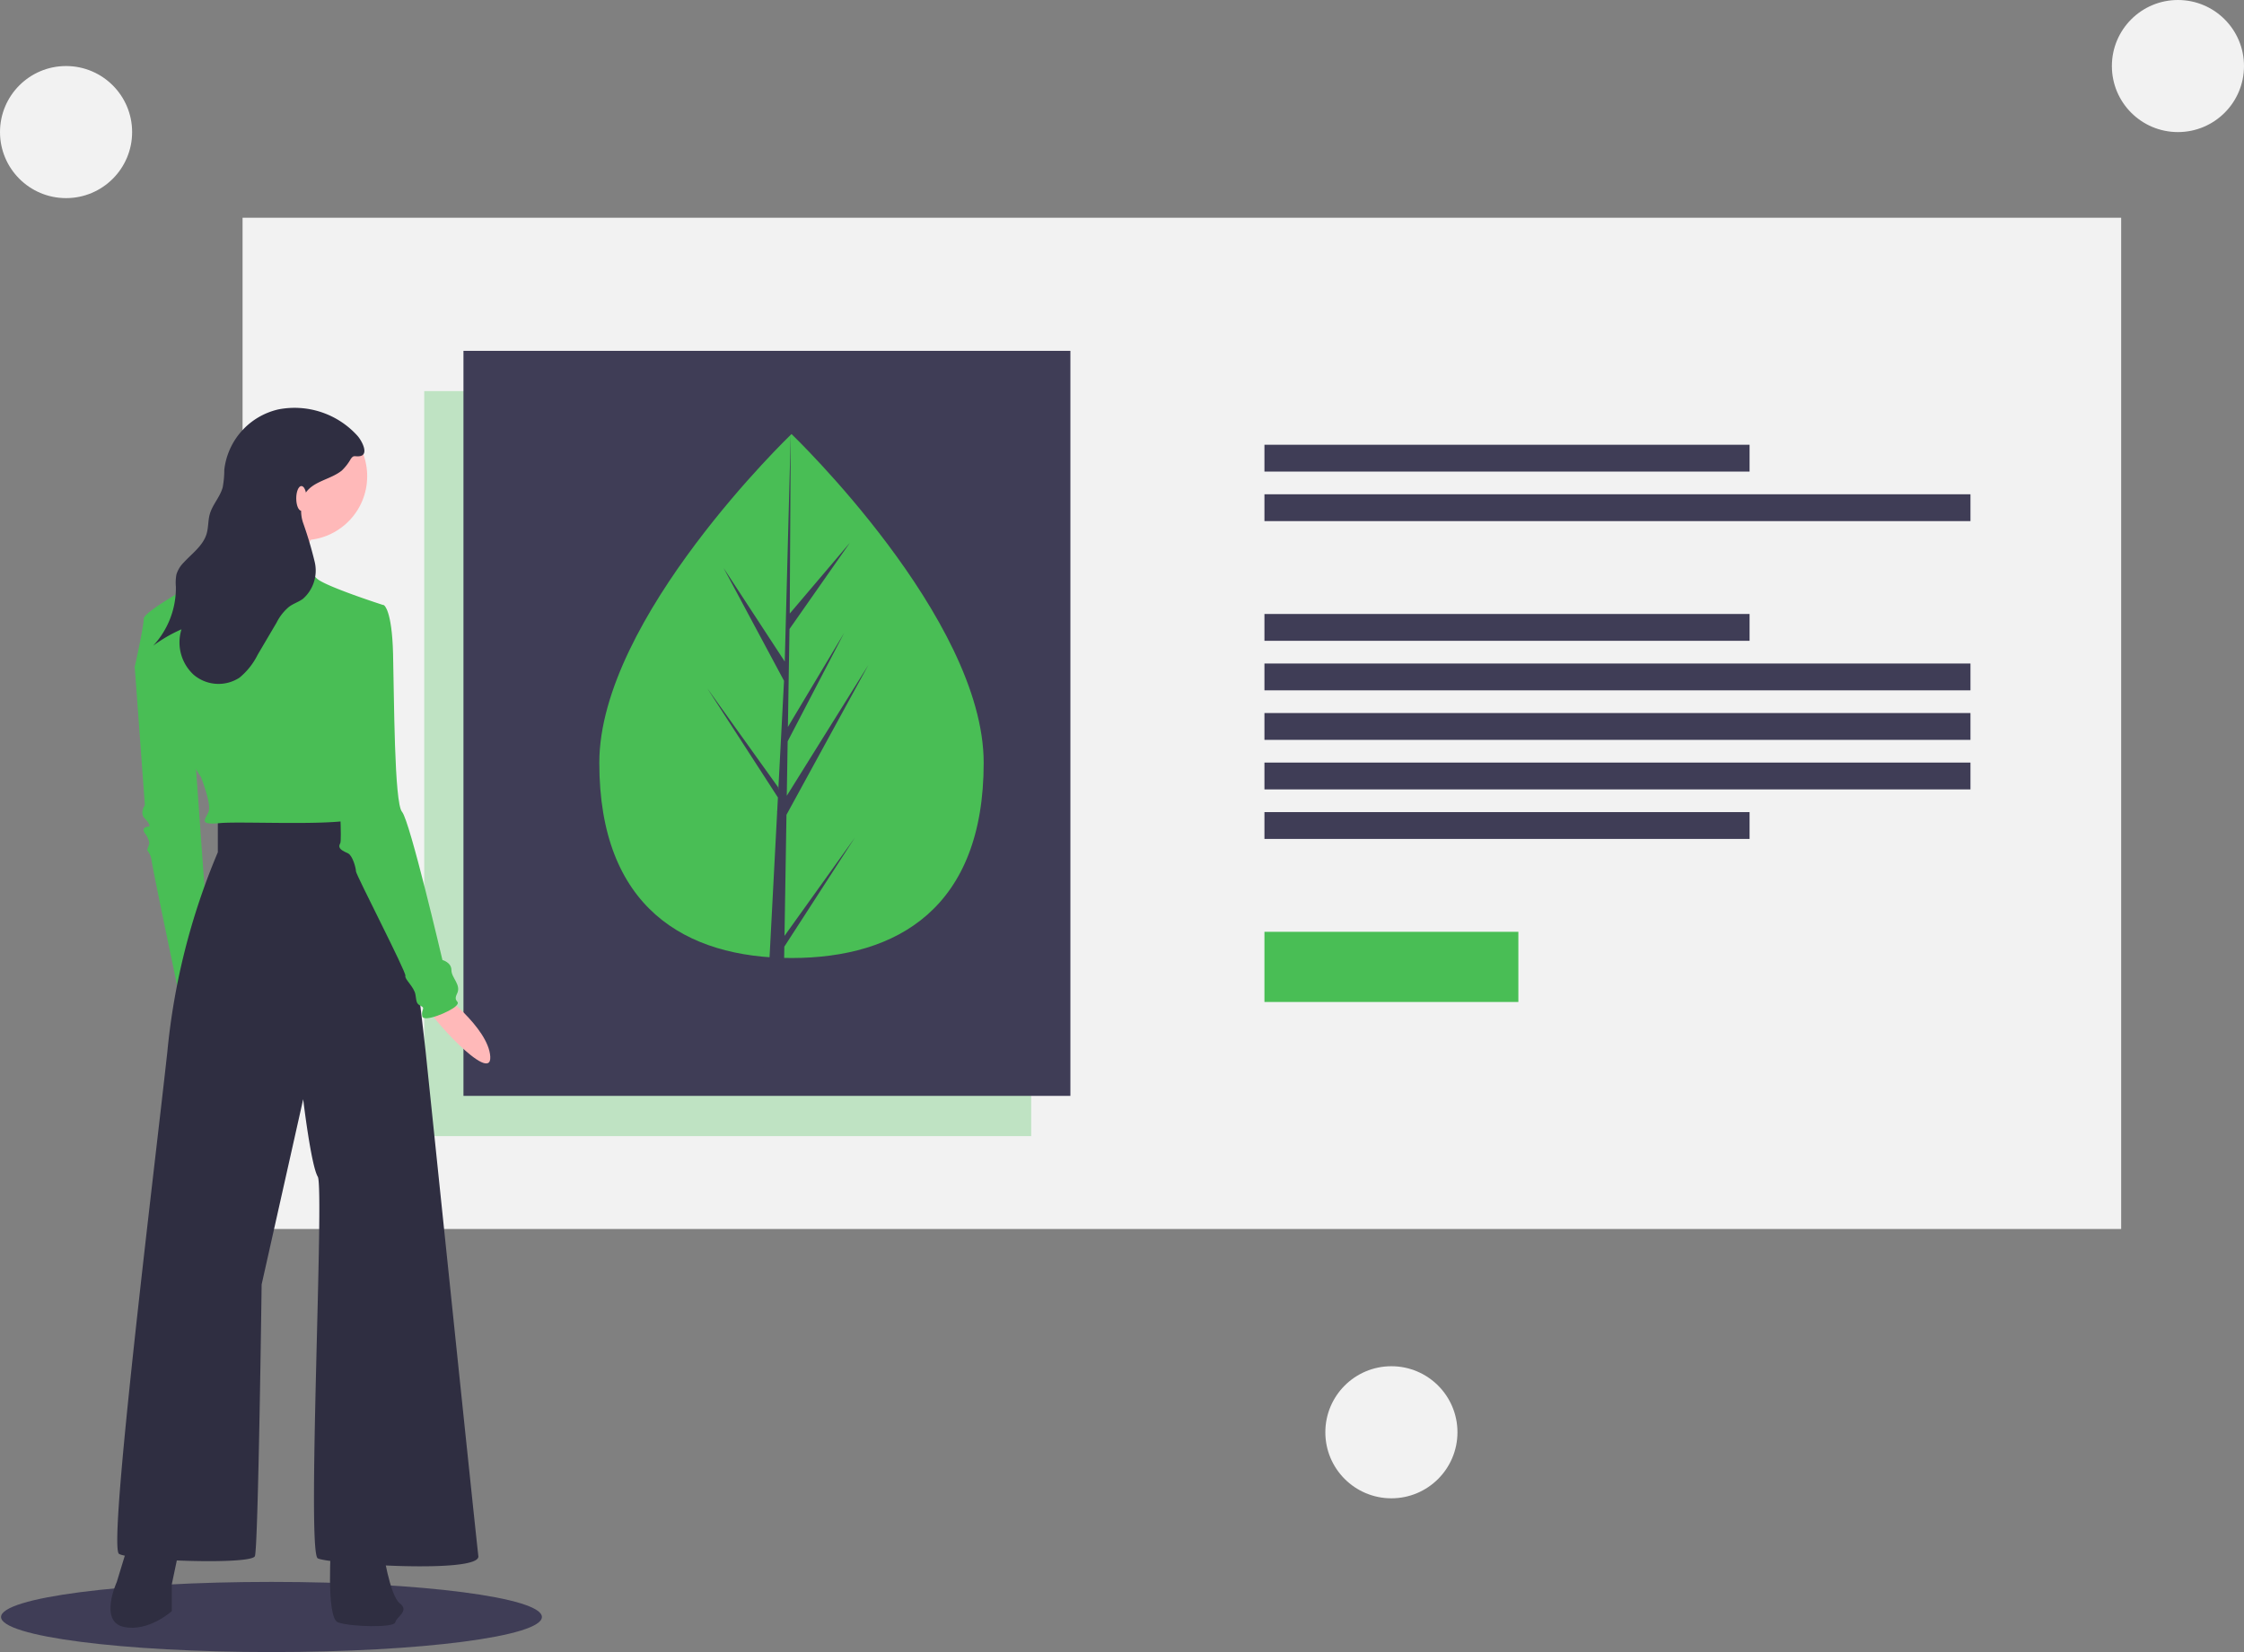 <svg id="undraw_knowledge_g5gf" xmlns="http://www.w3.org/2000/svg" width="210" height="154.65" viewBox="0 0 210 154.65">
  <rect x="0" y="0" width="210" height="154.65" fill="#808080" stroke="none"/>
  <rect id="Rectangle_703" data-name="Rectangle 703" width="175.805" height="94.664" transform="translate(22.7 20.382)" fill="#f2f2f2"/>
  <rect id="Rectangle_704" data-name="Rectangle 704" width="56.799" height="69.742" transform="translate(39.701 36.61)" fill="#49be55" opacity="0.3"/>
  <rect id="Rectangle_705" data-name="Rectangle 705" width="45.4" height="2.511" transform="translate(118.33 41.633)" fill="#3f3d56"/>
  <rect id="Rectangle_706" data-name="Rectangle 706" width="66.072" height="2.511" transform="translate(118.33 46.27)" fill="#3f3d56"/>
  <rect id="Rectangle_707" data-name="Rectangle 707" width="45.4" height="2.511" transform="translate(118.33 57.475)" fill="#3f3d56"/>
  <rect id="Rectangle_708" data-name="Rectangle 708" width="45.4" height="2.511" transform="translate(118.33 76.021)" fill="#3f3d56"/>
  <rect id="Rectangle_709" data-name="Rectangle 709" width="66.072" height="2.511" transform="translate(118.33 62.111)" fill="#3f3d56"/>
  <rect id="Rectangle_710" data-name="Rectangle 710" width="66.072" height="2.511" transform="translate(118.33 66.748)" fill="#3f3d56"/>
  <rect id="Rectangle_711" data-name="Rectangle 711" width="66.072" height="2.511" transform="translate(118.33 71.385)" fill="#3f3d56"/>
  <rect id="Rectangle_712" data-name="Rectangle 712" width="23.763" height="6.569" transform="translate(118.33 87.226)" fill="#49be55"/>
  <rect id="Rectangle_713" data-name="Rectangle 713" width="56.799" height="69.742" transform="translate(43.372 32.843)" fill="#3f3d56"/>
  <path id="Path_12593" data-name="Path 12593" d="M102.971,81.017c0,13.545-8.052,18.274-17.985,18.274S67,94.562,67,81.017,84.986,50.241,84.986,50.241,102.971,67.472,102.971,81.017Z" transform="translate(-10.915 -9.611)" fill="#49be55"/>
  <path id="Path_12594" data-name="Path 12594" d="M73.416,87.608,73.6,76.272l7.666-14.024L73.629,74.494l.083-5.1L78.995,59.25l-5.261,8.8h0l.149-9.167L79.54,50.8l-5.634,6.636L74,40.629l-.585,22.253.048-.918-5.752-8.8,5.66,10.566-.536,10.238-.016-.272-6.631-9.265L72.8,74.653l-.067,1.28-.012.019.005.105-1.36,25.975h1.817L73.4,88.616l6.594-10.2Z" fill="#3f3d56"/>
  <ellipse id="Ellipse_459" data-name="Ellipse 459" cx="25.308" cy="3.284" rx="25.308" ry="3.284" transform="translate(0.097 148.082)" fill="#3f3d56"/>
  <path id="Path_12595" data-name="Path 12595" d="M24.366,70.057l-.841,2,.946,12.925s-.525.736,0,1.261.42.736.42.736-.841,0-.42.631a2.015,2.015,0,0,1,.42.946l-.21.63a1.967,1.967,0,0,1,.42.946c0,.42,2.732,13.346,2.732,13.346l2.627-5.149L28.99,77.833Z" transform="translate(-10.915 -9.611)" fill="#49be55"/>
  <path id="Path_12596" data-name="Path 12596" d="M52.009,102.389s4.624,3.405,4.786,6.129-5.96-4.055-6-4.819S52.009,102.389,52.009,102.389Z" transform="translate(-10.915 -9.611)" fill="#ffb9b9"/>
  <path id="Path_12597" data-name="Path 12597" d="M23,153.914,21.844,157.7s-1.681,3.678.631,4.2,4.519-1.471,4.519-1.471v-2.522l.841-3.993Z" transform="translate(-10.915 -9.611)" fill="#2f2e41"/>
  <path id="Path_12598" data-name="Path 12598" d="M41.915,153.914s-.525,7.146.631,7.566,5.254.525,5.359,0,1.366-1.051.42-1.786-1.576-5.044-1.576-5.044Z" transform="translate(-10.915 -9.611)" fill="#2f2e41"/>
  <path id="Path_12599" data-name="Path 12599" d="M31.3,86.24v3.153A63.321,63.321,0,0,0,26.573,108.1C25.312,119.552,21,154.44,22.054,155.07s12.4,1.051,12.715.21.631-25.431.631-25.431l3.888-17.339s.736,6.2,1.366,7.251-1.051,35.2,0,35.729,15.237,1.471,15.027-.21-4.939-47.288-4.939-47.288S48.326,86.45,47.59,86.24a56.5,56.5,0,0,0-8.512-.21C38.027,86.24,31.3,86.24,31.3,86.24Z" transform="translate(-10.915 -9.611)" fill="#2f2e41"/>
  <circle id="Ellipse_460" data-name="Ellipse 460" cx="5.99" cy="5.99" r="5.99" transform="translate(22.383 38.588)" fill="#ffb9b9"/>
  <path id="Path_12600" data-name="Path 12600" d="M40.549,59.233s-3.047,4.729-2.312,5.99-7.776-1.261-7.776-1.261,5.149-6.305,5.044-7.041S40.549,59.233,40.549,59.233Z" transform="translate(-10.915 -9.611)" fill="#ffb9b9"/>
  <path id="Path_12601" data-name="Path 12601" d="M46.854,66.273s-5.569-1.786-6.305-2.522a10.107,10.107,0,0,1-1.261-1.576s-6.725-.946-6.936-.946a24.39,24.39,0,0,0-2.207,2.312c-.42.42-5.78,3.258-5.78,3.993s-.841,4.519-.841,4.519,1.892,3.888,3.047,4.729,1.471.631,1.576,2a10.574,10.574,0,0,0,1.576,3.573s.946,2.417.736,3.153S29.3,86.87,31.512,86.66s13.136.42,13.136-.736-2.1-12.19-2.1-12.19Z" transform="translate(-10.915 -9.611)" fill="#49be55"/>
  <path id="Path_12602" data-name="Path 12602" d="M44.858,66.484l2-.21s.736.42.841,4.519.105,13.976.841,14.817S52.319,99.48,52.319,99.48s.841.21.841.946.946,1.366.525,2.207.42.631-.105,1.156-3.047,1.576-3.153.946.315-.736-.105-.946-.42-.315-.525-1.051-1.051-1.471-.946-1.786-4.624-9.458-4.624-9.773-.315-1.471-.736-1.681-1.051-.42-.736-.946-.841-16.288-.841-16.288Z" transform="translate(-10.915 -9.611)" fill="#49be55"/>
  <path id="Path_12603" data-name="Path 12603" d="M44.353,50.39a7.927,7.927,0,0,0-7.367-2.459,6.566,6.566,0,0,0-5.08,5.645,9.036,9.036,0,0,1-.15,1.653c-.241.9-.957,1.615-1.209,2.513-.169.6-.119,1.249-.3,1.847-.331,1.106-1.356,1.827-2.137,2.677a2.709,2.709,0,0,0-.684,1.12,4.222,4.222,0,0,0-.052,1.139,7.932,7.932,0,0,1-2.127,5.533A13.649,13.649,0,0,1,27.9,68.52a4.113,4.113,0,0,0,1.129,4.247,3.591,3.591,0,0,0,4.3.279,6.568,6.568,0,0,0,1.7-2.147L36.8,67.891a4.631,4.631,0,0,1,1.161-1.476c.4-.3.9-.452,1.3-.744a3.524,3.524,0,0,0,1.113-3.425A35.943,35.943,0,0,0,39.3,58.613a3.511,3.511,0,0,1,.239-2.894c.761-1.087,2.326-1.226,3.36-2.058a4.668,4.668,0,0,0,.842-1.086c.258-.362.323-.232.722-.249C45.558,52.281,44.759,50.831,44.353,50.39Z" transform="translate(-10.915 -9.611)" fill="#2f2e41"/>
  <ellipse id="Ellipse_461" data-name="Ellipse 461" cx="0.483" cy="1.159" rx="0.483" ry="1.159" transform="translate(27.723 45.497)" fill="#ffb9b9"/>
  <circle id="Ellipse_462" data-name="Ellipse 462" cx="6.182" cy="6.182" r="6.182" transform="translate(124.029 127.893)" fill="#f2f2f2"/>
  <circle id="Ellipse_463" data-name="Ellipse 463" cx="6.182" cy="6.182" r="6.182" transform="translate(0 6.182)" fill="#f2f2f2"/>
  <circle id="Ellipse_464" data-name="Ellipse 464" cx="6.182" cy="6.182" r="6.182" transform="translate(197.636)" fill="#f2f2f2"/>
</svg>
